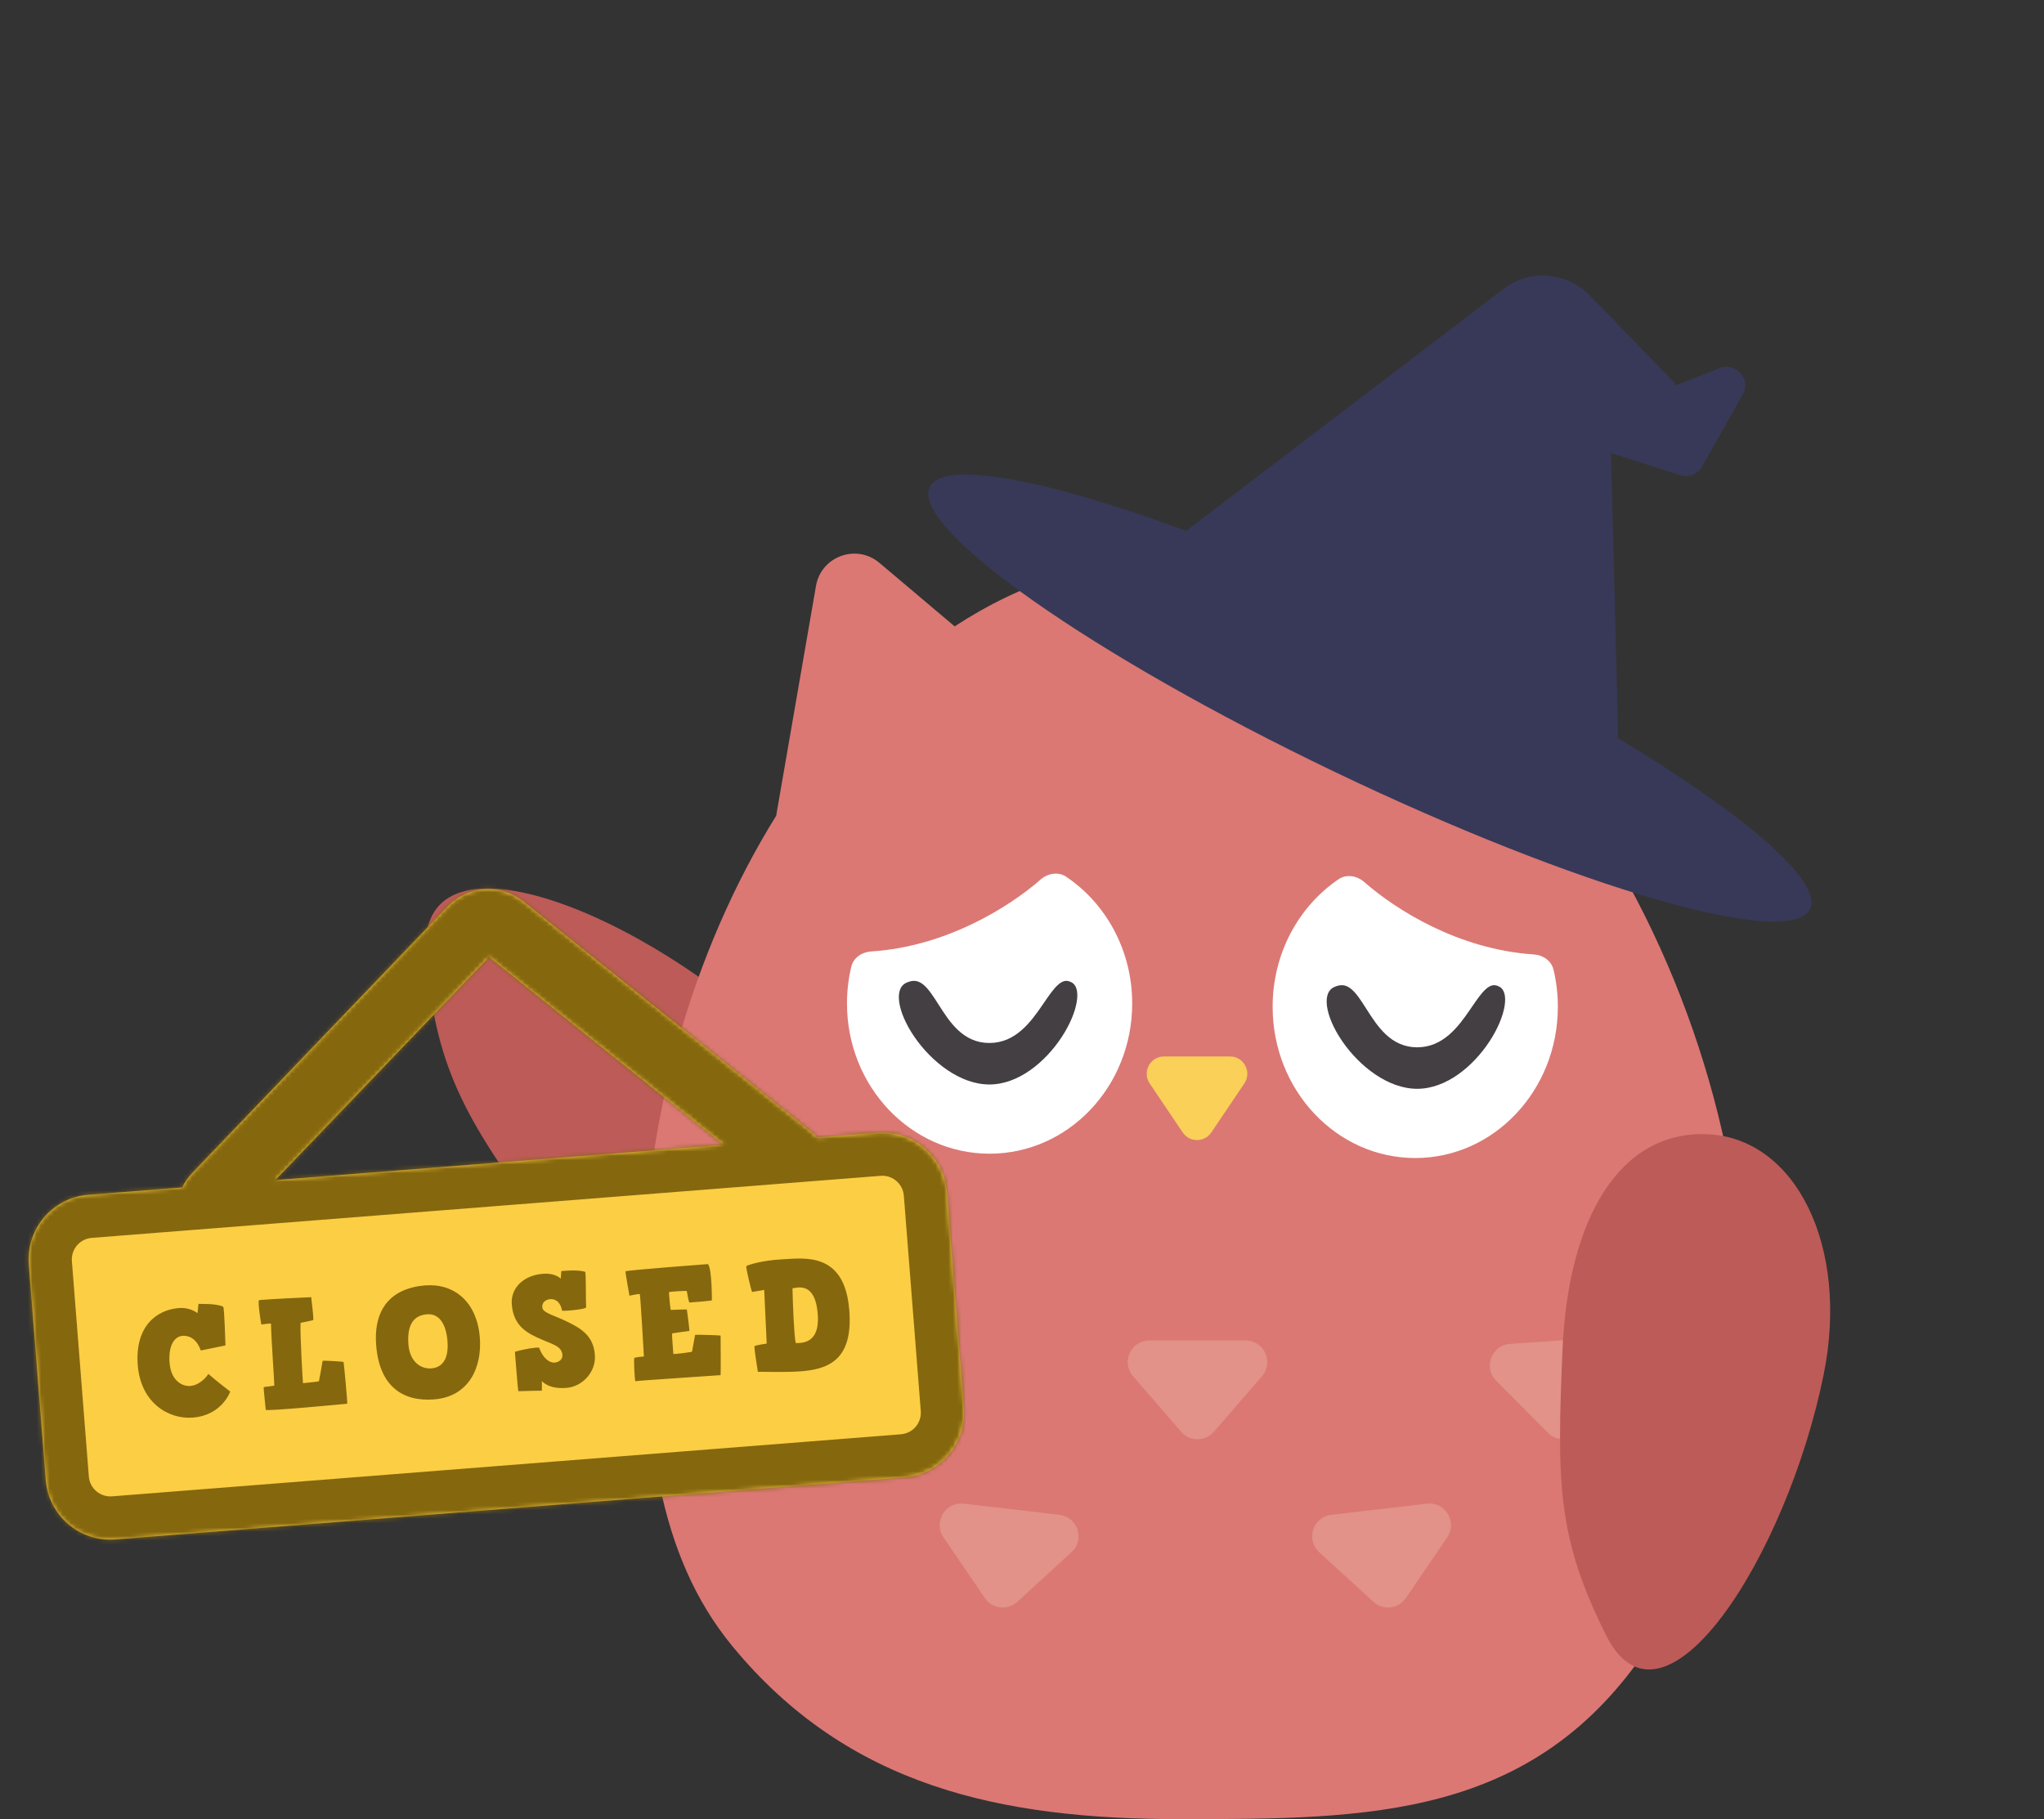 <svg width="473" height="421" viewBox="0 0 473 421" fill="none" xmlns="http://www.w3.org/2000/svg">
<rect x="0" y="0" width="473" height="421" fill="#333333" stroke="none"/>
<path d="M181.606 242.447C148.974 210.714 95.873 189.648 98.587 221.264C100.932 248.587 108.4 259.895 127.343 285.951C146.285 312.008 169.454 322.399 188.356 308.658C207.257 294.917 204.623 264.83 181.606 242.447Z" fill="#BD5B58"/>
<path d="M354.737 130.174C353.551 123.324 345.376 120.349 340.064 124.834L319.62 142.093C305.32 133.795 289.655 129 273 129C253.778 129 236.296 134.899 220.917 144.962L203.5 130.257C198.188 125.772 190.013 128.748 188.827 135.598L179.611 188.799C159.986 220.357 149 260.006 149 296.5C149 331.158 151.947 359.686 169.5 381C196.265 413.5 231.648 421 273 421C316.79 421 355 421 381.5 381C395.534 359.816 403.5 336.176 403.5 304C403.5 264.301 388.761 218.861 364.102 184.235L354.737 130.174Z" fill="#DB7874"/>
<path d="M280.318 262.075C278.732 264.428 275.268 264.428 273.682 262.075L266.044 250.735C264.254 248.078 266.158 244.5 269.362 244.5H284.638C287.842 244.5 289.746 248.078 287.956 250.735L280.318 262.075Z" fill="#FAD058"/>
<path d="M194.012 331.593C191.863 333.752 188.3 333.504 186.471 331.069L176.249 317.466C173.676 314.041 176.32 309.178 180.593 309.475L202.818 311.018C207.091 311.315 209.037 316.497 206.015 319.533L194.012 331.593Z" fill="#E29288"/>
<path d="M280.896 331.361C278.902 333.664 275.331 333.664 273.337 331.361L262.198 318.499C259.393 315.261 261.694 310.226 265.977 310.226H288.256C292.539 310.226 294.84 315.261 292.035 318.499L280.896 331.361Z" fill="#E29288"/>
<path d="M365.762 331.069C363.932 333.504 360.369 333.751 358.221 331.593L346.218 319.532C343.196 316.496 345.142 311.314 349.416 311.017L371.64 309.475C375.914 309.178 378.557 314.042 375.984 317.467L365.762 331.069Z" fill="#E29288"/>
<path d="M235.407 370.714C233.16 372.77 229.613 372.356 227.899 369.839L218.324 355.773C215.914 352.232 218.782 347.497 223.037 347.993L245.165 350.573C249.42 351.069 251.122 356.337 247.961 359.228L235.407 370.714Z" fill="#E29288"/>
<path d="M325.334 369.839C323.62 372.356 320.073 372.77 317.826 370.714L305.272 359.228C302.111 356.337 303.813 351.069 308.068 350.573L330.196 347.993C334.451 347.497 337.319 352.232 334.909 355.773L325.334 369.839Z" fill="#E29288"/>
<path d="M422.007 318.135C413.466 360.27 384.887 404.786 371.682 378.486C360.271 355.758 360.283 342.931 361.575 312.465C362.866 281.999 374.759 261.632 395.131 262.495C415.503 263.359 428.031 288.414 422.007 318.135Z" fill="#BD5B58"/>
<path d="M387.223 88.307C389.308 90.46 388.607 94.025 385.862 95.221L362.214 105.526C359.033 106.912 355.596 104.154 356.266 100.754L361.947 71.893C362.616 68.493 366.84 67.254 369.256 69.75L387.223 88.307Z" fill="#383958"/>
<path d="M393.865 107.989C392.865 109.758 390.758 110.582 388.817 109.963L370.512 104.126C366.653 102.895 366.469 97.513 370.236 96.04L397.962 85.195C401.728 83.722 405.272 87.79 403.286 91.307L393.865 107.989Z" fill="#383958"/>
<path d="M372.126 78.471C371.814 66.198 357.688 59.426 347.925 66.871L275.749 121.904C275.336 122.219 274.945 122.549 274.576 122.893C241.986 110.856 218.215 106.326 215.143 112.734C210.628 122.155 252.568 151.65 308.819 178.615C365.07 205.579 414.332 219.801 418.848 210.38C421.896 204.022 403.78 188.517 374.385 170.819C374.427 170.291 374.441 169.753 374.427 169.206L372.126 78.471Z" fill="#383958"/>
<path d="M327.5 268C345.725 268 360.5 252.33 360.5 233C360.5 230.041 360.154 227.169 359.502 224.425C359.009 222.348 357.073 221.022 354.943 220.883C337.513 219.745 323.004 210.538 315.718 204.142C314.045 202.672 311.616 202.226 309.771 203.474C300.589 209.689 294.5 220.59 294.5 233C294.5 252.33 309.275 268 327.5 268Z" fill="white"/>
<path d="M229 267C210.775 267 196 251.436 196 232.237C196 229.303 196.345 226.454 196.994 223.733C197.489 221.661 199.423 220.34 201.549 220.202C218.99 219.073 233.508 209.919 240.791 203.565C242.461 202.109 244.875 201.666 246.714 202.901C255.904 209.072 262 219.905 262 232.237C262 251.436 247.225 267 229 267Z" fill="white"/>
<path d="M308.663 227.922C307.775 228.305 307.19 228.933 306.854 229.751C306.512 230.583 306.417 231.636 306.572 232.859C306.883 235.309 308.178 238.315 310.193 241.248C314.234 247.131 320.994 252.481 327.949 252.481C334.895 252.481 341.269 247.142 345.121 241.257C347.04 238.325 348.296 235.311 348.679 232.846C349.067 230.343 348.54 228.618 347.203 227.904C346.474 227.514 345.845 227.433 345.273 227.549C344.688 227.667 344.109 228.001 343.507 228.538C342.406 229.519 341.351 231.061 340.155 232.81C340.023 233.002 339.89 233.198 339.754 233.395C337.088 237.275 333.711 241.878 327.949 241.878C322.171 241.878 319.184 237.25 316.718 233.38C316.691 233.338 316.664 233.295 316.637 233.253C315.406 231.321 314.312 229.604 313.06 228.547C312.431 228.016 311.786 227.674 311.088 227.551C310.392 227.429 309.6 227.517 308.663 227.922Z" fill="#433F43" stroke="white" stroke-width="1"/>
<path d="M209.663 226.922C208.775 227.305 208.19 227.933 207.854 228.751C207.512 229.583 207.417 230.636 207.572 231.859C207.883 234.309 209.178 237.315 211.193 240.248C215.234 246.131 221.994 251.481 228.949 251.481C235.895 251.481 242.269 246.142 246.121 240.257C248.04 237.325 249.296 234.311 249.679 231.846C250.067 229.343 249.54 227.618 248.203 226.904C247.474 226.514 246.845 226.433 246.273 226.549C245.688 226.667 245.109 227.001 244.507 227.538C243.406 228.519 242.351 230.061 241.155 231.81C241.023 232.002 240.89 232.198 240.754 232.395C238.088 236.275 234.711 240.878 228.949 240.878C223.171 240.878 220.184 236.25 217.718 232.38C217.691 232.338 217.664 232.295 217.637 232.253C216.406 230.321 215.312 228.604 214.06 227.547C213.431 227.016 212.786 226.674 212.088 226.551C211.392 226.429 210.6 226.517 209.663 226.922Z" fill="#433F43" stroke="white" stroke-width="1"/>
<mask id="path-15-inside-1" fill="white">
<path fill-rule="evenodd" clip-rule="evenodd" d="M63.692 273.111L113.171 221.477L167.464 264.946L63.692 273.111ZM42.159 274.805C42.739 273.611 43.528 272.465 44.544 271.404L103.602 209.775C108.257 204.916 115.856 204.418 121.113 208.628L187.799 262.02C188.283 262.408 188.729 262.816 189.138 263.241L202.996 262.151C211.254 261.501 218.476 267.669 219.126 275.928L223.048 325.774C223.697 334.033 217.529 341.254 209.27 341.904L26.717 356.267C18.459 356.917 11.237 350.749 10.587 342.49L6.665 292.644C6.015 284.385 12.184 277.163 20.442 276.514L42.159 274.805Z"/>
</mask>
<path fill-rule="evenodd" clip-rule="evenodd" d="M63.692 273.111L113.171 221.477L167.464 264.946L63.692 273.111ZM42.159 274.805C42.739 273.611 43.528 272.465 44.544 271.404L103.602 209.775C108.257 204.916 115.856 204.418 121.113 208.628L187.799 262.02C188.283 262.408 188.729 262.816 189.138 263.241L202.996 262.151C211.254 261.501 218.476 267.669 219.126 275.928L223.048 325.774C223.697 334.033 217.529 341.254 209.27 341.904L26.717 356.267C18.459 356.917 11.237 350.749 10.587 342.49L6.665 292.644C6.015 284.385 12.184 277.163 20.442 276.514L42.159 274.805Z" fill="#FCCE44"/>
<path d="M113.171 221.477L119.422 213.671L112.281 207.953L105.951 214.558L113.171 221.477ZM63.692 273.111L56.472 266.192L38.317 285.138L64.477 283.08L63.692 273.111ZM167.464 264.946L168.248 274.915L193.439 272.933L173.714 257.14L167.464 264.946ZM44.544 271.404L37.324 264.486L37.324 264.486L44.544 271.404ZM42.159 274.805L42.944 284.774L48.653 284.325L51.155 279.173L42.159 274.805ZM103.602 209.775L110.822 216.694L110.822 216.694L103.602 209.775ZM121.113 208.628L127.363 200.822L127.363 200.822L121.113 208.628ZM187.799 262.02L194.049 254.214L194.049 254.214L187.799 262.02ZM189.138 263.241L181.927 270.17L185.205 273.581L189.922 273.21L189.138 263.241ZM209.27 341.904L210.055 351.873L209.27 341.904ZM26.717 356.267L25.933 346.298L26.717 356.267ZM20.442 276.514L19.658 266.544L20.442 276.514ZM105.951 214.558L56.472 266.192L70.912 280.03L120.392 228.396L105.951 214.558ZM173.714 257.14L119.422 213.671L106.921 229.283L161.214 272.752L173.714 257.14ZM64.477 283.08L168.248 274.915L166.679 254.977L62.908 263.142L64.477 283.08ZM37.324 264.486C35.598 266.287 34.206 268.291 33.164 270.437L51.155 279.173C51.272 278.932 51.458 278.643 51.764 278.323L37.324 264.486ZM96.381 202.856L37.324 264.486L51.764 278.323L110.822 216.694L96.381 202.856ZM127.363 200.822C118.069 193.38 104.625 194.254 96.381 202.856L110.822 216.694C111.89 215.579 113.643 215.457 114.863 216.434L127.363 200.822ZM194.049 254.214L127.363 200.822L114.863 216.434L181.549 269.826L194.049 254.214ZM196.348 256.312C195.635 255.57 194.868 254.869 194.049 254.214L181.549 269.826C181.698 269.946 181.823 270.061 181.927 270.17L196.348 256.312ZM189.922 273.21L203.78 272.12L202.211 252.181L188.353 253.272L189.922 273.21ZM203.78 272.12C206.533 271.903 208.94 273.959 209.157 276.712L229.095 275.144C228.012 261.379 215.976 251.098 202.211 252.181L203.78 272.12ZM209.157 276.712L213.078 326.558L233.017 324.99L229.095 275.144L209.157 276.712ZM213.078 326.558C213.295 329.311 211.239 331.718 208.486 331.935L210.055 351.873C223.819 350.79 234.1 338.754 233.017 324.99L213.078 326.558ZM208.486 331.935L25.933 346.298L27.502 366.236L210.055 351.873L208.486 331.935ZM25.933 346.298C23.18 346.515 20.773 344.458 20.556 341.706L0.618 343.274C1.701 357.039 13.737 367.319 27.502 366.236L25.933 346.298ZM20.556 341.706L16.634 291.86L-3.304 293.428L0.618 343.274L20.556 341.706ZM16.634 291.86C16.418 289.107 18.474 286.699 21.227 286.483L19.658 266.544C5.893 267.627 -4.387 279.664 -3.304 293.428L16.634 291.86ZM21.227 286.483L42.944 284.774L41.375 264.836L19.658 266.544L21.227 286.483Z" fill="#85670E" mask="url(#path-15-inside-1)"/>
<path d="M31.883 315.965C32.566 324.65 39.009 328.513 44.608 328.072C51.426 327.536 53.27 322.046 53.27 322.046C53.27 322.046 49.966 319.526 48.218 317.966C47.899 318.497 46.328 320.57 44.032 320.751C42.237 320.892 39.573 319.621 39.24 315.386C38.927 311.403 40.35 309.304 42.217 309.158C45.447 308.904 46.455 312.544 46.455 312.544L52.177 311.371C52.177 311.371 51.919 302.58 51.653 302.421C50.034 301.573 45.937 301.823 45.931 301.751L45.703 303.9C45.703 303.9 44.077 302.511 41.349 302.726C36.325 303.121 31.168 306.885 31.883 315.965ZM61.499 326.274C61.53 326.669 80.239 324.872 80.346 324.863C80.454 324.855 79.589 315.245 79.476 315.182C79.363 315.118 74.644 314.804 74.655 314.947C74.666 315.091 73.829 319.598 73.799 319.673C73.769 319.747 70.15 320.104 70.114 320.107C70.078 320.11 69.401 308.752 69.556 306.14C69.556 306.14 72.258 305.602 72.468 305.514C72.678 305.425 72.017 300.241 72.014 300.205C72.012 300.169 60.143 300.778 59.936 300.902C59.594 301.146 60.412 306.498 60.487 306.529C60.562 306.559 62.698 306.174 62.712 306.353C62.765 309.78 63.543 320.588 63.477 320.666C63.411 320.743 61.081 320.962 61.015 321.04C60.949 321.117 61.468 325.879 61.499 326.274ZM87.056 311.372C87.804 320.882 93.247 324.426 100.46 323.859C108.571 323.22 111.572 316.376 111.035 309.557C110.383 301.267 105.096 296.952 98.349 297.483C91.602 298.014 86.307 301.861 87.056 311.372ZM99.824 316.686C97.563 316.864 94.843 315.345 94.513 311.146C94.211 307.306 95.214 304.446 98.802 304.164C101.817 303.927 103.263 306.702 103.554 310.398C103.907 314.885 102.049 316.511 99.824 316.686ZM119.94 321.965C119.94 321.965 125.2 321.804 125.385 321.861C125.421 321.859 125.379 320.417 125.389 319.622C125.975 320.19 127.414 321.485 131.11 321.194C134.699 320.912 137.976 317.585 137.657 313.529C137.31 309.115 134.468 307.424 131.127 305.81C128.347 304.439 125.594 303.862 125.492 302.57C125.379 301.134 126.681 300.707 127.327 300.656C128.44 300.568 129.722 301.262 130.066 303.329C130.077 303.473 135.678 303.068 135.636 302.53C135.546 301.381 135.611 294.407 135.426 294.349C133.608 293.734 129.887 294.171 129.887 294.171L129.771 295.913C129.11 295.315 127.756 294.628 125.674 294.791C120.865 295.17 118.151 298.308 118.431 301.861C118.834 306.993 122.065 308.581 125.392 310.016C127.638 311.031 129.986 311.497 130.147 313.542C130.232 314.619 129.344 315.267 128.303 315.349C127.154 315.439 125.581 314.263 124.743 311.873C124.017 311.822 121.549 312.124 119.151 312.855C119.298 314.721 119.806 321.181 119.94 321.965ZM147.036 319.652C147.171 319.533 166.681 318.287 166.75 318.246C166.819 318.204 166.762 309.217 166.754 309.109C166.745 309.002 160.847 308.852 160.853 308.924C160.859 308.995 160.139 312.699 160.147 312.807C160.156 312.915 155.83 313.472 155.819 313.328C155.808 313.184 155.458 308.734 155.521 308.621C155.584 308.508 159.413 308.062 159.518 308.018C159.623 307.973 158.957 303.187 158.949 303.079C158.94 302.971 155.346 303.182 155.235 303.154C155.125 303.127 154.74 299.149 154.839 299.033C154.938 298.917 158.891 298.678 158.936 298.783C158.98 298.888 159.324 301.424 159.578 301.441C159.832 301.457 164.746 301.034 164.738 300.926C164.729 300.819 164.775 293.593 163.826 292.548C163.826 292.548 144.799 293.973 144.747 294.23C144.695 294.487 145.66 299.863 145.66 299.863C145.66 299.863 147.898 299.398 148.047 299.459C148.196 299.519 149.006 313.936 149.006 313.936C149.006 313.936 146.993 314.059 146.795 314.291C146.596 314.523 146.901 319.771 147.036 319.652ZM175.375 317.495C175.584 317.406 181.598 317.655 185.295 317.365C191.576 316.87 197.448 314.856 196.533 303.228C195.477 289.805 186.373 291.135 181.017 291.448C176.197 291.683 172.963 292.804 172.725 293.003C172.488 293.203 173.956 299.009 174.028 299.004C174.1 298.998 176.844 298.529 176.844 298.529L177.423 310.942C177.423 310.942 174.817 311.328 174.616 311.524C174.415 311.721 175.416 317.564 175.375 317.495ZM184.129 310.812C183.72 308.822 183.45 301.26 183.387 298.159C184.883 297.897 188.664 296.841 189.234 304.091C189.674 309.689 187.065 310.942 184.129 310.812Z" fill="#785C08" fill-opacity="0.9"/>
</svg>
